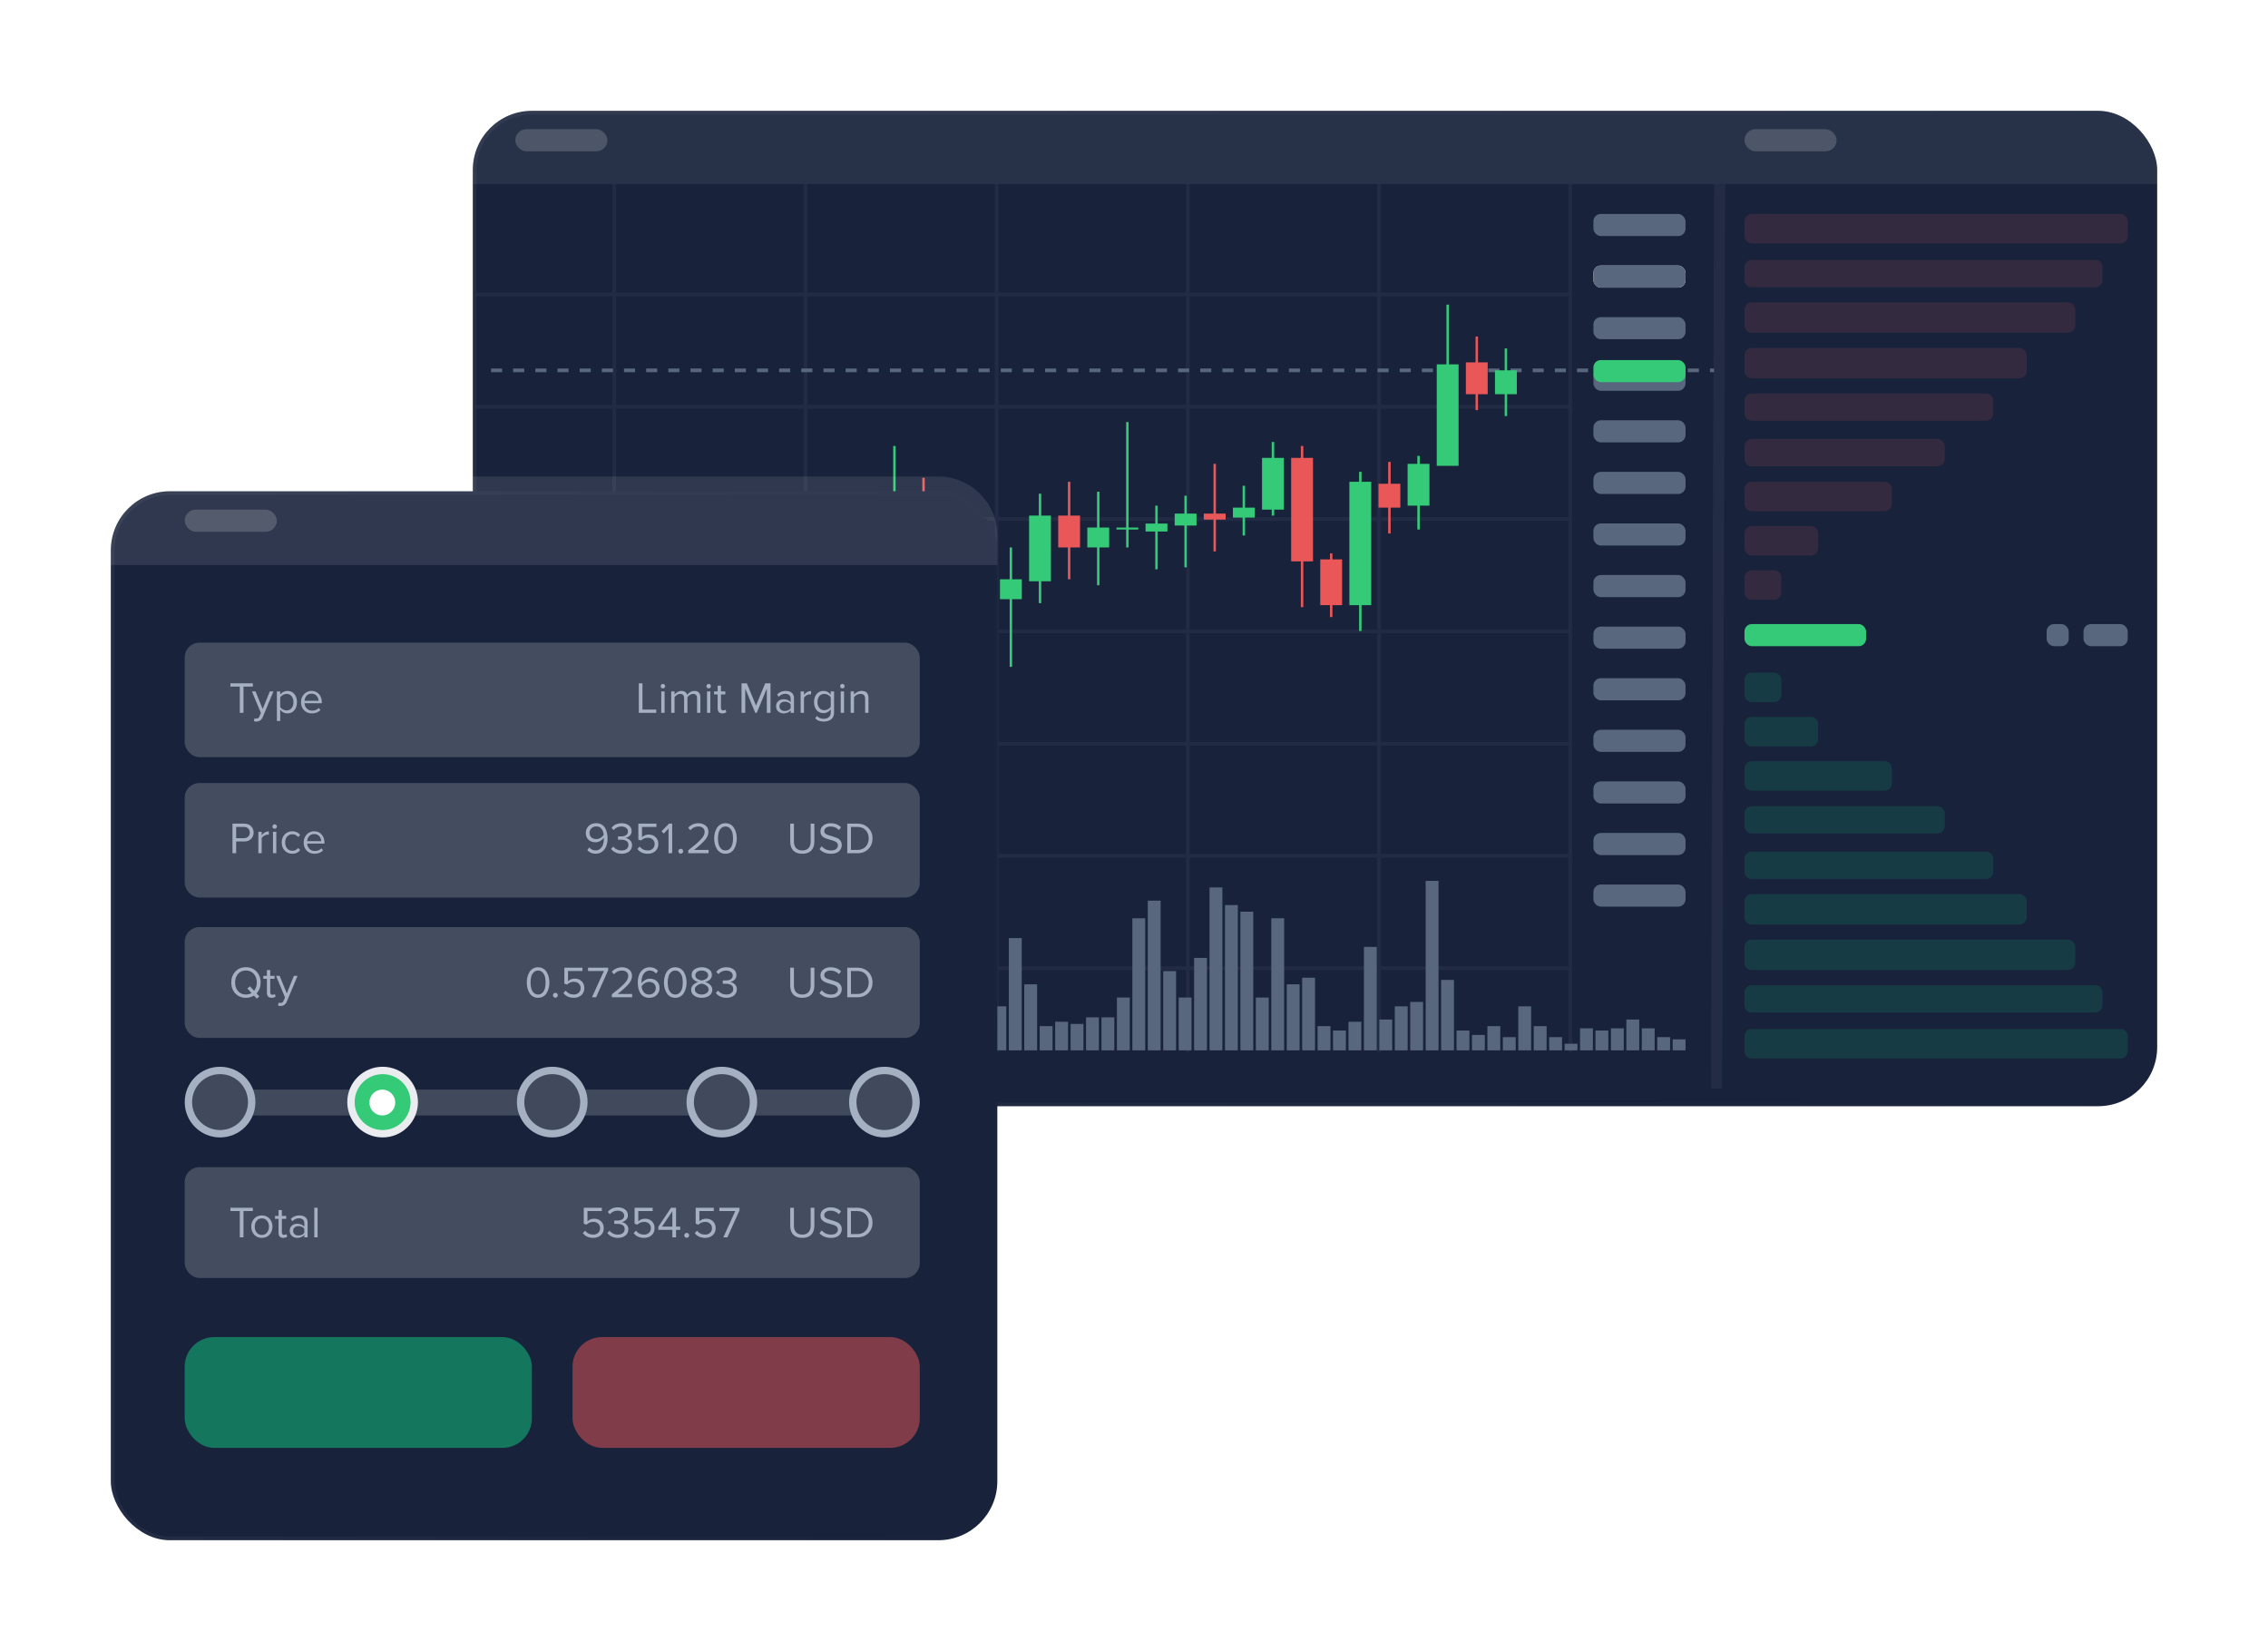 <svg width="614" height="447" viewBox="0 0 614 447" fill="none" xmlns="http://www.w3.org/2000/svg">
<g filter="url(#filter0_d_3105_16485)">
<rect x="128" y="26" width="456" height="269.492" rx="16" fill="#18223B"/>
<rect x="128.5" y="26.5" width="455" height="268.492" rx="15.5" stroke="url(#paint0_linear_3105_16485)"/>
</g>
<g opacity="0.05">
<line x1="425.105" y1="49.827" x2="425.105" y2="284.811" stroke="#EAECEF"/>
<line x1="128.821" y1="79.727" x2="425.427" y2="79.727" stroke="#EAECEF"/>
<line x1="128.821" y1="110.127" x2="425.427" y2="110.127" stroke="#EAECEF"/>
<line x1="128.821" y1="140.527" x2="425.427" y2="140.527" stroke="#EAECEF"/>
<line x1="128.821" y1="170.927" x2="425.427" y2="170.927" stroke="#EAECEF"/>
<line x1="128.821" y1="201.327" x2="425.427" y2="201.327" stroke="#EAECEF"/>
<line x1="128.821" y1="231.727" x2="425.427" y2="231.727" stroke="#EAECEF"/>
<line x1="128.821" y1="262.127" x2="425.427" y2="262.127" stroke="#EAECEF"/>
<line x1="373.343" y1="49.827" x2="373.343" y2="284.811" stroke="#EAECEF"/>
<line x1="321.581" y1="49.827" x2="321.581" y2="284.811" stroke="#EAECEF"/>
<line x1="269.818" y1="49.827" x2="269.818" y2="284.811" stroke="#EAECEF"/>
<line x1="218.057" y1="49.827" x2="218.057" y2="284.811" stroke="#EAECEF"/>
<line x1="166.294" y1="49.827" x2="166.294" y2="284.811" stroke="#EAECEF"/>
</g>
<path d="M128 42C128 33.163 135.163 26 144 26H568C576.837 26 584 33.163 584 42V49.827H128V42Z" fill="white" fill-opacity="0.07"/>
<line x1="465.543" y1="49.832" x2="464.716" y2="294.675" stroke="white" stroke-opacity="0.05" stroke-width="3"/>
<path fill-rule="evenodd" clip-rule="evenodd" d="M472.269 59.922C472.269 58.818 473.165 57.922 474.269 57.922H574.016C575.121 57.922 576.016 58.818 576.016 59.922V63.912C576.016 65.017 575.121 65.912 574.016 65.912H474.269C473.165 65.912 472.269 65.017 472.269 63.912V59.922ZM472.26 72.368C472.26 71.263 473.155 70.368 474.26 70.368H567.211C568.316 70.368 569.211 71.263 569.211 72.368V75.762C569.211 76.867 568.316 77.762 567.211 77.762H474.26C473.155 77.762 472.26 76.867 472.26 75.762V72.368ZM474.26 81.87C473.155 81.87 472.26 82.766 472.26 83.87V88.087C472.26 89.191 473.155 90.087 474.26 90.087H559.817C560.921 90.087 561.817 89.191 561.817 88.087V83.87C561.817 82.766 560.921 81.87 559.817 81.87H474.26ZM472.26 96.195C472.26 95.09 473.155 94.195 474.26 94.195H546.671C547.775 94.195 548.671 95.09 548.671 96.195V100.411C548.671 101.515 547.775 102.411 546.671 102.411H474.26C473.155 102.411 472.26 101.515 472.26 100.411V96.195ZM474.26 106.519C473.155 106.519 472.26 107.414 472.26 108.519V111.914C472.26 113.018 473.155 113.914 474.26 113.914H537.633C538.737 113.914 539.633 113.018 539.633 111.914V108.519C539.633 107.414 538.737 106.519 537.633 106.519H474.26ZM472.26 120.843C472.26 119.739 473.155 118.843 474.26 118.843H524.487C525.591 118.843 526.487 119.739 526.487 120.843V124.238C526.487 125.342 525.591 126.238 524.487 126.238H474.26C473.155 126.238 472.26 125.342 472.26 124.238V120.843ZM474.269 130.43C473.165 130.43 472.269 131.325 472.269 132.43V136.42C472.269 137.524 473.165 138.42 474.269 138.42H510.172C511.276 138.42 512.172 137.524 512.172 136.42V132.43C512.172 131.325 511.276 130.43 510.172 130.43H474.269ZM472.269 144.415C472.269 143.31 473.165 142.415 474.269 142.415H490.221C491.325 142.415 492.221 143.31 492.221 144.415V148.405C492.221 149.509 491.325 150.405 490.221 150.405H474.269C473.165 150.405 472.269 149.509 472.269 148.405V144.415ZM474.269 154.399C473.165 154.399 472.269 155.295 472.269 156.399V160.389C472.269 161.494 473.165 162.389 474.269 162.389H480.245C481.349 162.389 482.245 161.494 482.245 160.389V156.399C482.245 155.295 481.349 154.399 480.245 154.399H474.269Z" fill="#FF6A6A" fill-opacity="0.12"/>
<path fill-rule="evenodd" clip-rule="evenodd" d="M472.269 284.575C472.269 285.68 473.165 286.575 474.269 286.575H574.016C575.121 286.575 576.016 285.68 576.016 284.575V280.585C576.016 279.481 575.121 278.585 574.016 278.585H474.269C473.165 278.585 472.269 279.481 472.269 280.585V284.575ZM472.26 272.13C472.26 273.234 473.155 274.13 474.26 274.13H567.211C568.316 274.13 569.211 273.234 569.211 272.13V268.735C569.211 267.631 568.316 266.735 567.211 266.735H474.26C473.155 266.735 472.26 267.631 472.26 268.735V272.13ZM474.26 262.627C473.155 262.627 472.26 261.732 472.26 260.627V256.411C472.26 255.306 473.155 254.411 474.26 254.411H559.817C560.921 254.411 561.817 255.306 561.817 256.411V260.627C561.817 261.732 560.921 262.627 559.817 262.627H474.26ZM472.26 248.303C472.26 249.407 473.155 250.303 474.26 250.303H546.671C547.775 250.303 548.671 249.407 548.671 248.303V244.087C548.671 242.982 547.775 242.087 546.671 242.087H474.26C473.155 242.087 472.26 242.982 472.26 244.087V248.303ZM474.26 237.978C473.155 237.978 472.26 237.083 472.26 235.978V232.584C472.26 231.479 473.155 230.584 474.26 230.584H537.633C538.737 230.584 539.633 231.479 539.633 232.584V235.978C539.633 237.083 538.737 237.978 537.633 237.978H474.26ZM472.26 223.654C472.26 224.759 473.155 225.654 474.26 225.654H524.487C525.591 225.654 526.487 224.759 526.487 223.654V220.259C526.487 219.155 525.591 218.259 524.487 218.259H474.26C473.155 218.259 472.26 219.155 472.26 220.259V223.654ZM474.269 214.067C473.165 214.067 472.269 213.172 472.269 212.067V208.078C472.269 206.973 473.165 206.078 474.269 206.078H510.172C511.276 206.078 512.172 206.973 512.172 208.078V212.067C512.172 213.172 511.276 214.067 510.172 214.067H474.269ZM472.269 200.083C472.269 201.187 473.165 202.083 474.269 202.083H490.221C491.325 202.083 492.221 201.187 492.221 200.083V196.093C492.221 194.988 491.325 194.093 490.221 194.093H474.269C473.165 194.093 472.269 194.988 472.269 196.093V200.083ZM474.269 190.098C473.165 190.098 472.269 189.202 472.269 188.098V184.108C472.269 183.004 473.165 182.108 474.269 182.108H480.245C481.349 182.108 482.245 183.004 482.245 184.108V188.098C482.245 189.202 481.349 190.098 480.245 190.098H474.269Z" fill="#0ECB81" fill-opacity="0.15"/>
<rect x="472.272" y="34.978" width="24.939" height="5.985" rx="2.993" fill="#E7E7E7" fill-opacity="0.2"/>
<rect x="139.503" y="34.978" width="24.939" height="5.985" rx="2.993" fill="#E7E7E7" fill-opacity="0.2"/>
<path d="M444.472 278.41H447.954V284.37H444.472V278.41Z" fill="#58667E"/>
<path d="M427.751 278.41H431.234V284.37H427.751V278.41Z" fill="#58667E"/>
<path d="M423.575 282.582H427.058V284.37H423.575V282.582Z" fill="#58667E"/>
<path d="M411.035 272.451H414.518V284.37H411.035V272.451Z" fill="#58667E"/>
<path d="M406.856 280.794H410.339V284.37H406.856V280.794Z" fill="#58667E"/>
<path d="M402.675 277.814H406.158V284.37H402.675V277.814Z" fill="#58667E"/>
<path d="M390.139 265.3H393.621V284.37H390.139V265.3Z" fill="#58667E"/>
<path d="M373.421 276.027H376.904V284.37H373.421V276.027Z" fill="#58667E"/>
<path d="M360.884 279.006H364.367V284.37H360.884V279.006Z" fill="#58667E"/>
<path d="M348.349 266.491H351.831V284.37H348.349V266.491Z" fill="#58667E"/>
<path d="M339.988 270.067H343.471V284.37H339.988V270.067Z" fill="#58667E"/>
<path d="M335.806 246.825H339.288V284.37H335.806V246.825Z" fill="#58667E"/>
<path d="M323.272 259.34H326.755V284.37H323.272V259.34Z" fill="#58667E"/>
<path d="M319.091 270.067H322.574V284.37H319.091V270.067Z" fill="#58667E"/>
<path d="M314.912 262.916H318.395V284.37H314.912V262.916Z" fill="#58667E"/>
<path d="M294.016 275.431H297.498V284.37H294.016V275.431Z" fill="#58667E"/>
<path d="M289.836 277.219H293.319V284.37H289.836V277.219Z" fill="#58667E"/>
<path d="M277.291 266.491H280.774V284.37H277.291V266.491Z" fill="#58667E"/>
<path d="M273.119 253.976H276.602V284.37H273.119V253.976Z" fill="#58667E"/>
<path d="M264.762 273.643H268.245V284.37H264.762V273.643Z" fill="#58667E"/>
<path d="M260.579 272.451H264.062V284.37H260.579V272.451Z" fill="#58667E"/>
<path d="M256.4 275.431H259.883V284.37H256.4V275.431Z" fill="#58667E"/>
<path d="M252.216 274.835H255.699V284.37H252.216V274.835Z" fill="#58667E"/>
<path d="M248.043 271.855H251.526V284.37H248.043V271.855Z" fill="#58667E"/>
<path d="M239.683 275.431H243.165V284.37H239.683V275.431Z" fill="#58667E"/>
<path d="M231.325 269.471H234.808V284.369H231.325V269.471Z" fill="#58667E"/>
<path d="M227.146 275.431H230.629V284.37H227.146V275.431Z" fill="#58667E"/>
<path d="M202.064 279.006H205.547V284.37H202.064V279.006Z" fill="#58667E"/>
<path d="M197.893 276.027H201.375V284.37H197.893V276.027Z" fill="#58667E"/>
<path d="M189.531 279.006H193.014V284.37H189.531V279.006Z" fill="#58667E"/>
<path d="M173 279.006H176.483V284.37H173V279.006Z" fill="#58667E"/>
<path d="M169.011 280.38H172.003V284.37H169.011V280.38Z" fill="#58667E"/>
<path d="M165.021 277.387H168.014V284.37H165.021V277.387Z" fill="#58667E"/>
<path d="M161.031 279.382H164.024V284.37H161.031V279.382Z" fill="#58667E"/>
<path d="M157.039 282.375H160.032V284.37H157.039V282.375Z" fill="#58667E"/>
<path d="M153.05 281.377H156.043V284.37H153.05V281.377Z" fill="#58667E"/>
<path d="M452.826 281.39H456.309V284.37H452.826V281.39Z" fill="#58667E"/>
<path d="M448.65 280.794H452.133V284.37H448.65V280.794Z" fill="#58667E"/>
<path d="M440.293 276.027H443.776V284.37H440.293V276.027Z" fill="#58667E"/>
<path d="M436.114 278.41H439.597V284.37H436.114V278.41Z" fill="#58667E"/>
<path d="M431.93 279.006H435.412V284.37H431.93V279.006Z" fill="#58667E"/>
<path d="M419.396 280.794H422.879V284.37H419.396V280.794Z" fill="#58667E"/>
<path d="M415.218 277.814H418.701V284.37H415.218V277.814Z" fill="#58667E"/>
<path d="M398.499 280.198H401.982V284.37H398.499V280.198Z" fill="#58667E"/>
<path d="M394.317 279.006H397.8V284.37H394.317V279.006Z" fill="#58667E"/>
<path d="M385.96 238.482H389.443V284.37H385.96V238.482Z" fill="#58667E"/>
<path d="M381.781 271.259H385.264V284.37H381.781V271.259Z" fill="#58667E"/>
<path d="M377.603 272.451H381.085V284.37H377.603V272.451Z" fill="#58667E"/>
<path d="M369.242 256.361H372.725V284.37H369.242V256.361Z" fill="#58667E"/>
<path d="M365.062 276.623H368.545V284.37H365.062V276.623Z" fill="#58667E"/>
<path d="M356.703 277.814H360.186V284.37H356.703V277.814Z" fill="#58667E"/>
<path d="M352.524 264.704H356.007V284.37H352.524V264.704Z" fill="#58667E"/>
<path d="M344.167 248.613H347.65V284.37H344.167V248.613Z" fill="#58667E"/>
<path d="M331.627 245.037H335.11V284.37H331.627V245.037Z" fill="#58667E"/>
<path d="M327.448 240.27H330.931V284.37H327.448V240.27Z" fill="#58667E"/>
<path d="M310.73 243.845H314.213V284.37H310.73V243.845Z" fill="#58667E"/>
<path d="M306.552 248.613H310.035V284.37H306.552V248.613Z" fill="#58667E"/>
<path d="M302.373 270.067H305.856V284.37H302.373V270.067Z" fill="#58667E"/>
<path d="M298.194 275.431H301.677V284.37H298.194V275.431Z" fill="#58667E"/>
<path d="M285.657 276.623H289.14V284.37H285.657V276.623Z" fill="#58667E"/>
<path d="M281.47 277.814H284.953V284.37H281.47V277.814Z" fill="#58667E"/>
<path d="M268.94 272.451H272.423V284.37H268.94V272.451Z" fill="#58667E"/>
<path d="M243.864 270.663H247.347V284.37H243.864V270.663Z" fill="#58667E"/>
<path d="M235.504 277.219H238.987V284.37H235.504V277.219Z" fill="#58667E"/>
<path d="M222.968 274.835H226.451V284.37H222.968V274.835Z" fill="#58667E"/>
<path d="M218.786 270.663H222.269V284.37H218.786V270.663Z" fill="#58667E"/>
<path d="M214.607 263.512H218.09V284.37H214.607V263.512Z" fill="#58667E"/>
<path d="M210.429 271.855H213.912V284.37H210.429V271.855Z" fill="#58667E"/>
<path d="M206.25 279.602H209.733V284.37H206.25V279.602Z" fill="#58667E"/>
<path d="M193.714 276.623H197.197V284.37H193.714V276.623Z" fill="#58667E"/>
<path d="M185.347 276.623H188.829V284.37H185.347V276.623Z" fill="#58667E"/>
<path d="M181.168 275.431H184.651V284.37H181.168V275.431Z" fill="#58667E"/>
<path d="M176.989 277.814H180.472V284.37H176.989V277.814Z" fill="#58667E"/>
<line x1="132.93" y1="100.268" x2="464.043" y2="100.268" stroke="#58667E" stroke-dasharray="3 3"/>
<rect x="431.374" y="71.888" width="24.939" height="5.985" rx="2" fill="#F7F7F7"/>
<rect x="472.272" y="168.962" width="32.92" height="5.985" rx="2" fill="#35CA77"/>
<rect x="564.05" y="168.962" width="11.971" height="5.985" rx="2" fill="#58667E"/>
<rect x="554.068" y="168.962" width="5.985" height="5.985" rx="2" fill="#58667E"/>
<rect x="404.726" y="100.261" width="5.912" height="6.465" fill="#35CA77"/>
<rect x="407.354" y="94.335" width="0.657" height="18.319" fill="#35CA77"/>
<rect x="381.075" y="125.584" width="5.912" height="11.315" fill="#35CA77"/>
<rect x="383.703" y="123.429" width="0.657" height="19.935" fill="#35CA77"/>
<rect x="341.663" y="123.968" width="5.912" height="14.009" fill="#35CA77"/>
<rect x="344.291" y="119.658" width="0.657" height="19.935" fill="#35CA77"/>
<rect x="333.779" y="137.438" width="5.912" height="2.694" fill="#35CA77"/>
<rect x="336.407" y="131.511" width="0.657" height="13.47" fill="#35CA77"/>
<rect x="318.013" y="139.054" width="5.912" height="3.233" fill="#35CA77"/>
<rect x="320.641" y="134.205" width="0.657" height="19.396" fill="#35CA77"/>
<rect x="310.13" y="141.748" width="5.912" height="2.155" fill="#35CA77"/>
<rect x="312.758" y="136.899" width="0.657" height="17.241" fill="#35CA77"/>
<rect x="294.365" y="142.825" width="5.912" height="5.388" fill="#35CA77"/>
<rect x="296.993" y="133.127" width="0.657" height="25.323" fill="#35CA77"/>
<rect x="286.481" y="139.593" width="5.912" height="8.621" fill="#EA5759"/>
<rect x="289.109" y="130.433" width="0.657" height="26.401" fill="#EA5759"/>
<rect x="278.597" y="139.593" width="5.912" height="17.78" fill="#35CA77"/>
<rect x="281.225" y="133.666" width="0.657" height="29.634" fill="#35CA77"/>
<rect x="239.182" y="135.283" width="5.912" height="21.013" fill="#35CA77"/>
<rect x="241.81" y="120.735" width="0.657" height="47.414" fill="#35CA77"/>
<rect x="223.417" y="182.696" width="5.912" height="33.944" fill="#35CA77"/>
<rect x="226.045" y="179.463" width="0.657" height="56.573" fill="#35CA77"/>
<rect x="215.534" y="216.101" width="5.912" height="17.241" fill="#35CA77"/>
<rect x="218.162" y="209.097" width="0.657" height="38.793" fill="#35CA77"/>
<rect x="207.652" y="232.804" width="5.912" height="10.776" fill="#35CA77"/>
<rect x="210.28" y="229.571" width="0.657" height="21.552" fill="#35CA77"/>
<rect x="176.119" y="200.477" width="5.912" height="5.388" fill="#EA5759"/>
<rect x="178.747" y="184.851" width="0.657" height="23.168" fill="#EA5759"/>
<rect x="168.235" y="200.477" width="5.912" height="11.853" fill="#35CA77"/>
<rect x="170.863" y="194.55" width="0.657" height="23.707" fill="#35CA77"/>
<rect x="160.353" y="199.938" width="5.912" height="12.392" fill="#EA5759"/>
<rect x="162.98" y="196.166" width="0.657" height="27.478" fill="#EA5759"/>
<rect x="152.47" y="186.468" width="5.912" height="14.009" fill="#EA5759"/>
<rect x="155.098" y="185.39" width="0.657" height="16.164" fill="#EA5759"/>
<rect x="144.586" y="186.468" width="5.912" height="9.698" fill="#35CA77"/>
<rect x="147.214" y="175.692" width="0.657" height="30.172" fill="#35CA77"/>
<rect x="136.704" y="196.166" width="5.912" height="10.237" fill="#35CA77"/>
<rect x="139.332" y="192.394" width="0.657" height="14.547" fill="#35CA77"/>
<rect x="128.821" y="205.326" width="5.912" height="1.078" fill="#EA5759"/>
<rect x="131.449" y="188.623" width="0.657" height="26.401" fill="#EA5759"/>
<rect x="199.77" y="243.041" width="5.912" height="15.086" fill="#35CA77"/>
<rect x="202.397" y="232.265" width="0.657" height="39.332" fill="#35CA77"/>
<rect x="191.886" y="245.196" width="5.912" height="12.931" fill="#EA5759"/>
<rect x="194.514" y="237.114" width="0.657" height="46.875" fill="#EA5759"/>
<rect x="184.003" y="205.325" width="5.912" height="40.409" fill="#EA5759"/>
<rect x="186.631" y="195.088" width="0.657" height="60.883" fill="#EA5759"/>
<rect x="231.3" y="155.757" width="5.912" height="26.94" fill="#35CA77"/>
<rect x="233.928" y="133.666" width="0.657" height="51.185" fill="#35CA77"/>
<rect x="270.715" y="156.834" width="5.912" height="5.388" fill="#35CA77"/>
<rect x="273.343" y="148.213" width="0.657" height="32.328" fill="#35CA77"/>
<rect x="262.832" y="147.675" width="5.912" height="14.547" fill="#EA5759"/>
<rect x="265.461" y="148.213" width="0.657" height="31.789" fill="#EA5759"/>
<rect x="254.95" y="147.675" width="5.912" height="4.849" fill="#35CA77"/>
<rect x="257.578" y="143.903" width="0.657" height="22.09" fill="#35CA77"/>
<rect x="247.065" y="135.283" width="5.912" height="17.241" fill="#EA5759"/>
<rect x="249.693" y="129.356" width="0.657" height="24.246" fill="#EA5759"/>
<rect x="302.248" y="142.826" width="5.912" height="0.539" fill="#35CA77"/>
<rect x="304.876" y="114.27" width="0.657" height="33.944" fill="#35CA77"/>
<rect x="365.311" y="130.434" width="5.912" height="33.405" fill="#35CA77"/>
<rect x="367.938" y="127.74" width="0.657" height="43.103" fill="#35CA77"/>
<rect x="373.192" y="130.972" width="5.912" height="6.465" fill="#EA5759"/>
<rect x="375.82" y="125.046" width="0.657" height="19.396" fill="#EA5759"/>
<rect x="325.895" y="139.054" width="5.912" height="1.616" fill="#EA5759"/>
<rect x="328.522" y="125.584" width="0.657" height="23.707" fill="#EA5759"/>
<rect x="357.428" y="151.446" width="5.912" height="12.392" fill="#EA5759"/>
<rect x="360.056" y="149.83" width="0.657" height="17.241" fill="#EA5759"/>
<rect x="349.546" y="123.968" width="5.912" height="28.017" fill="#EA5759"/>
<rect x="352.174" y="120.735" width="0.657" height="43.642" fill="#EA5759"/>
<rect x="396.843" y="98.106" width="5.912" height="8.621" fill="#EA5759"/>
<rect x="399.471" y="91.102" width="0.657" height="19.935" fill="#EA5759"/>
<rect x="388.961" y="98.644" width="5.912" height="27.478" fill="#35CA77"/>
<rect x="391.589" y="82.481" width="0.657" height="32.866" fill="#35CA77"/>
<rect x="431.374" y="57.922" width="24.939" height="5.985" rx="2" fill="#58667E"/>
<rect x="431.374" y="71.888" width="24.939" height="5.985" rx="2" fill="#58667E"/>
<rect x="431.374" y="85.854" width="24.939" height="5.985" rx="2" fill="#58667E"/>
<rect x="431.374" y="99.82" width="24.939" height="5.985" rx="2" fill="#58667E"/>
<rect x="431.374" y="97.481" width="24.939" height="5.985" rx="2" fill="#35CA77"/>
<rect x="431.374" y="113.786" width="24.939" height="5.985" rx="2" fill="#58667E"/>
<rect x="431.374" y="127.752" width="24.939" height="5.985" rx="2" fill="#58667E"/>
<rect x="431.374" y="141.718" width="24.939" height="5.985" rx="2" fill="#58667E"/>
<rect x="431.374" y="155.684" width="24.939" height="5.985" rx="2" fill="#58667E"/>
<rect x="431.374" y="169.65" width="24.939" height="5.985" rx="2" fill="#58667E"/>
<rect x="431.374" y="183.616" width="24.939" height="5.985" rx="2" fill="#58667E"/>
<rect x="431.374" y="197.582" width="24.939" height="5.985" rx="2" fill="#58667E"/>
<rect x="431.374" y="211.548" width="24.939" height="5.985" rx="2" fill="#58667E"/>
<rect x="431.374" y="225.514" width="24.939" height="5.985" rx="2" fill="#58667E"/>
<rect x="431.374" y="239.479" width="24.939" height="5.985" rx="2" fill="#58667E"/>
<g filter="url(#filter1_d_3105_16485)">
<rect x="30" y="129" width="240" height="284" rx="16" fill="#18223B"/>
<rect x="30.5" y="129.5" width="239" height="283" rx="15.5" stroke="url(#paint1_linear_3105_16485)"/>
</g>
<path d="M30 145C30 136.163 37.163 129 46 129H254C262.837 129 270 136.163 270 145V153H30V145Z" fill="white" fill-opacity="0.1"/>
<rect x="50" y="137.978" width="24.939" height="5.985" rx="2.993" fill="#E7E7E7" fill-opacity="0.2"/>
<rect x="50" y="362" width="94" height="30" rx="8" fill="#0ECB81" fill-opacity="0.5"/>
<rect x="155" y="362" width="94" height="30" rx="8" fill="#EA5759" fill-opacity="0.5"/>
<rect x="50" y="251" width="199" height="30" rx="4" fill="#F7F7F7" fill-opacity="0.2"/>
<rect x="50" y="316" width="199" height="30" rx="4" fill="#F7F7F7" fill-opacity="0.2"/>
<rect x="50" y="212" width="199" height="31" rx="4" fill="#F7F7F7" fill-opacity="0.2"/>
<rect x="50" y="174" width="199" height="31" rx="4" fill="#F7F7F7" fill-opacity="0.2"/>
<rect x="204" y="295" width="27" height="7" fill="#E7E7E7" fill-opacity="0.2"/>
<rect x="158" y="295" width="29" height="7" fill="#E7E7E7" fill-opacity="0.2"/>
<rect x="112" y="295" width="29" height="7" fill="#E7E7E7" fill-opacity="0.2"/>
<rect x="68" y="295" width="27" height="7" fill="#E7E7E7" fill-opacity="0.2"/>
<circle cx="59.575" cy="298.379" r="8.567" fill="#E7E7E7" fill-opacity="0.2" stroke="#A6B0C3" stroke-width="2"/>
<circle cx="239.43" cy="298.379" r="8.567" fill="#E7E7E7" fill-opacity="0.2" stroke="#A6B0C3" stroke-width="2"/>
<circle cx="149.504" cy="298.379" r="8.567" fill="#E7E7E7" fill-opacity="0.2" stroke="#A6B0C3" stroke-width="2"/>
<circle cx="195.422" cy="298.379" r="8.567" fill="#E7E7E7" fill-opacity="0.2" stroke="#A6B0C3" stroke-width="2"/>
<circle cx="103.583" cy="298.379" r="8.567" fill="#35CA77" stroke="#EAECEF" stroke-width="2"/>
<circle cx="103.501" cy="298.5" r="3.5" fill="white"/>
<path d="M65.912 193H64.916V185.884H62.384V184.996H68.456V185.884H65.912V193ZM68.752 195.268L68.896 194.452C69.04 194.516 69.204 194.548 69.388 194.548C69.596 194.548 69.768 194.504 69.904 194.416C70.04 194.328 70.156 194.168 70.252 193.936L70.636 193.06L68.212 187.204H69.184L71.116 191.956L73.036 187.204H74.02L71.116 194.176C70.796 194.944 70.228 195.336 69.412 195.352C69.172 195.352 68.952 195.324 68.752 195.268ZM77.815 193.144C76.999 193.144 76.347 192.804 75.859 192.124V195.208H74.959V187.204H75.859V188.068C76.075 187.764 76.355 187.52 76.699 187.336C77.043 187.152 77.415 187.06 77.815 187.06C78.583 187.06 79.203 187.336 79.675 187.888C80.155 188.432 80.395 189.168 80.395 190.096C80.395 191.024 80.155 191.764 79.675 192.316C79.203 192.868 78.583 193.144 77.815 193.144ZM77.587 192.34C78.155 192.34 78.607 192.132 78.943 191.716C79.279 191.292 79.447 190.752 79.447 190.096C79.447 189.44 79.279 188.904 78.943 188.488C78.607 188.072 78.155 187.864 77.587 187.864C77.243 187.864 76.907 187.956 76.579 188.14C76.259 188.316 76.019 188.532 75.859 188.788V191.404C76.019 191.668 76.259 191.892 76.579 192.076C76.907 192.252 77.243 192.34 77.587 192.34ZM84.442 193.144C83.578 193.144 82.87 192.864 82.318 192.304C81.766 191.736 81.49 191 81.49 190.096C81.49 189.248 81.762 188.532 82.306 187.948C82.85 187.356 83.53 187.06 84.346 187.06C85.202 187.06 85.878 187.356 86.374 187.948C86.878 188.532 87.13 189.272 87.13 190.168V190.396H82.438C82.478 190.964 82.686 191.44 83.062 191.824C83.438 192.208 83.926 192.4 84.526 192.4C85.246 192.4 85.842 192.156 86.314 191.668L86.746 192.256C86.154 192.848 85.386 193.144 84.442 193.144ZM86.242 189.736C86.234 189.24 86.066 188.796 85.738 188.404C85.41 188.004 84.942 187.804 84.334 187.804C83.758 187.804 83.302 188 82.966 188.392C82.638 188.784 82.462 189.232 82.438 189.736H86.242Z" fill="#A6B0C3"/>
<path d="M63.932 231H62.936V222.996H66.152C66.928 222.996 67.54 223.228 67.988 223.692C68.436 224.156 68.66 224.728 68.66 225.408C68.66 226.088 68.432 226.66 67.976 227.124C67.528 227.588 66.92 227.82 66.152 227.82H63.932V231ZM66.032 226.932C66.504 226.932 66.888 226.792 67.184 226.512C67.48 226.224 67.628 225.856 67.628 225.408C67.628 224.96 67.48 224.596 67.184 224.316C66.888 224.028 66.504 223.884 66.032 223.884H63.932V226.932H66.032ZM70.843 231H69.943V225.204H70.843V226.14C71.379 225.436 72.023 225.084 72.775 225.084V226.008C72.663 225.984 72.543 225.972 72.415 225.972C72.143 225.972 71.847 226.068 71.527 226.26C71.207 226.452 70.979 226.664 70.843 226.896V231ZM74.348 224.376C74.188 224.376 74.048 224.32 73.928 224.208C73.808 224.088 73.748 223.944 73.748 223.776C73.748 223.608 73.808 223.464 73.928 223.344C74.048 223.224 74.188 223.164 74.348 223.164C74.516 223.164 74.66 223.224 74.78 223.344C74.9 223.464 74.96 223.608 74.96 223.776C74.96 223.944 74.9 224.088 74.78 224.208C74.66 224.32 74.516 224.376 74.348 224.376ZM74.804 231H73.904V225.204H74.804V231ZM79.155 231.144C78.299 231.144 77.603 230.856 77.067 230.28C76.531 229.696 76.263 228.968 76.263 228.096C76.263 227.224 76.531 226.5 77.067 225.924C77.603 225.348 78.299 225.06 79.155 225.06C80.051 225.06 80.759 225.396 81.279 226.068L80.679 226.62C80.311 226.116 79.819 225.864 79.203 225.864C78.595 225.864 78.107 226.072 77.739 226.488C77.379 226.904 77.199 227.44 77.199 228.096C77.199 228.752 77.379 229.292 77.739 229.716C78.107 230.132 78.595 230.34 79.203 230.34C79.811 230.34 80.303 230.088 80.679 229.584L81.279 230.136C80.759 230.808 80.051 231.144 79.155 231.144ZM85.157 231.144C84.293 231.144 83.585 230.864 83.033 230.304C82.481 229.736 82.205 229 82.205 228.096C82.205 227.248 82.477 226.532 83.021 225.948C83.565 225.356 84.245 225.06 85.061 225.06C85.917 225.06 86.593 225.356 87.089 225.948C87.593 226.532 87.845 227.272 87.845 228.168V228.396H83.153C83.193 228.964 83.401 229.44 83.777 229.824C84.153 230.208 84.641 230.4 85.241 230.4C85.961 230.4 86.557 230.156 87.029 229.668L87.461 230.256C86.869 230.848 86.101 231.144 85.157 231.144ZM86.957 227.736C86.949 227.24 86.781 226.796 86.453 226.404C86.125 226.004 85.657 225.804 85.049 225.804C84.473 225.804 84.017 226 83.681 226.392C83.353 226.784 83.177 227.232 83.153 227.736H86.957Z" fill="#A6B0C3"/>
<path d="M66.584 270.144C65.408 270.144 64.452 269.752 63.716 268.968C62.98 268.184 62.612 267.196 62.612 266.004C62.612 264.812 62.98 263.824 63.716 263.04C64.452 262.256 65.408 261.864 66.584 261.864C67.752 261.864 68.704 262.256 69.44 263.04C70.184 263.824 70.556 264.812 70.556 266.004C70.556 267.196 70.188 268.18 69.452 268.956L70.22 269.772L69.524 270.372L68.744 269.544C68.12 269.944 67.4 270.144 66.584 270.144ZM66.584 269.256C67.152 269.256 67.66 269.12 68.108 268.848L66.968 267.612L67.664 267.024L68.792 268.248C69.28 267.648 69.524 266.9 69.524 266.004C69.524 265.052 69.252 264.272 68.708 263.664C68.172 263.056 67.464 262.752 66.584 262.752C65.696 262.752 64.984 263.056 64.448 263.664C63.912 264.272 63.644 265.052 63.644 266.004C63.644 266.948 63.912 267.728 64.448 268.344C64.984 268.952 65.696 269.256 66.584 269.256ZM73.54 270.144C73.116 270.144 72.796 270.028 72.58 269.796C72.364 269.564 72.256 269.228 72.256 268.788V264.996H71.296V264.204H72.256V262.62H73.156V264.204H74.332V264.996H73.156V268.596C73.156 268.82 73.204 269 73.3 269.136C73.404 269.272 73.552 269.34 73.744 269.34C74.008 269.34 74.212 269.26 74.356 269.1L74.62 269.772C74.356 270.02 73.996 270.144 73.54 270.144ZM75.279 272.268L75.423 271.452C75.567 271.516 75.731 271.548 75.915 271.548C76.123 271.548 76.295 271.504 76.431 271.416C76.567 271.328 76.683 271.168 76.779 270.936L77.163 270.06L74.739 264.204H75.711L77.643 268.956L79.563 264.204H80.547L77.643 271.176C77.323 271.944 76.755 272.336 75.939 272.352C75.699 272.352 75.479 272.324 75.279 272.268Z" fill="#A6B0C3"/>
<path d="M65.912 335H64.916V327.884H62.384V326.996H68.456V327.884H65.912V335ZM72.969 334.268C72.449 334.852 71.757 335.144 70.893 335.144C70.029 335.144 69.333 334.852 68.805 334.268C68.285 333.684 68.025 332.96 68.025 332.096C68.025 331.232 68.285 330.512 68.805 329.936C69.333 329.352 70.029 329.06 70.893 329.06C71.757 329.06 72.449 329.352 72.969 329.936C73.497 330.512 73.761 331.232 73.761 332.096C73.761 332.96 73.497 333.684 72.969 334.268ZM69.477 333.692C69.829 334.124 70.301 334.34 70.893 334.34C71.485 334.34 71.953 334.124 72.297 333.692C72.641 333.252 72.813 332.72 72.813 332.096C72.813 331.472 72.641 330.944 72.297 330.512C71.953 330.08 71.485 329.864 70.893 329.864C70.301 329.864 69.829 330.084 69.477 330.524C69.133 330.956 68.961 331.48 68.961 332.096C68.961 332.72 69.133 333.252 69.477 333.692ZM76.692 335.144C76.268 335.144 75.948 335.028 75.732 334.796C75.516 334.564 75.408 334.228 75.408 333.788V329.996H74.448V329.204H75.408V327.62H76.308V329.204H77.484V329.996H76.308V333.596C76.308 333.82 76.356 334 76.452 334.136C76.556 334.272 76.704 334.34 76.896 334.34C77.16 334.34 77.364 334.26 77.508 334.1L77.772 334.772C77.508 335.02 77.148 335.144 76.692 335.144ZM83.279 335H82.379V334.34C81.891 334.876 81.251 335.144 80.46 335.144C79.924 335.144 79.451 334.972 79.043 334.628C78.635 334.284 78.431 333.816 78.431 333.224C78.431 332.616 78.632 332.148 79.031 331.82C79.439 331.484 79.915 331.316 80.46 331.316C81.284 331.316 81.924 331.58 82.379 332.108V331.064C82.379 330.68 82.243 330.38 81.972 330.164C81.7 329.948 81.347 329.84 80.915 329.84C80.236 329.84 79.644 330.108 79.139 330.644L78.719 330.02C79.335 329.38 80.108 329.06 81.035 329.06C81.7 329.06 82.24 329.22 82.656 329.54C83.072 329.86 83.279 330.352 83.279 331.016V335ZM80.784 334.496C81.504 334.496 82.035 334.256 82.379 333.776V332.684C82.035 332.204 81.504 331.964 80.784 331.964C80.368 331.964 80.023 332.084 79.751 332.324C79.487 332.556 79.356 332.86 79.356 333.236C79.356 333.604 79.487 333.908 79.751 334.148C80.023 334.38 80.368 334.496 80.784 334.496ZM85.984 335H85.084V326.996H85.984V335Z" fill="#A6B0C3"/>
<path d="M177.652 193H172.936V184.996H173.932V192.112H177.652V193ZM179.461 186.376C179.301 186.376 179.161 186.32 179.041 186.208C178.921 186.088 178.861 185.944 178.861 185.776C178.861 185.608 178.921 185.464 179.041 185.344C179.161 185.224 179.301 185.164 179.461 185.164C179.629 185.164 179.773 185.224 179.893 185.344C180.013 185.464 180.073 185.608 180.073 185.776C180.073 185.944 180.013 186.088 179.893 186.208C179.773 186.32 179.629 186.376 179.461 186.376ZM179.917 193H179.017V187.204H179.917V193ZM189.609 193H188.709V189.064C188.709 188.264 188.353 187.864 187.641 187.864C187.353 187.864 187.065 187.952 186.777 188.128C186.489 188.304 186.265 188.512 186.105 188.752V193H185.205V189.064C185.205 188.264 184.849 187.864 184.137 187.864C183.857 187.864 183.573 187.952 183.285 188.128C183.005 188.304 182.781 188.516 182.613 188.764V193H181.713V187.204H182.613V188.044C182.757 187.82 183.009 187.6 183.369 187.384C183.729 187.168 184.101 187.06 184.485 187.06C184.909 187.06 185.253 187.16 185.517 187.36C185.781 187.56 185.957 187.82 186.045 188.14C186.221 187.852 186.489 187.6 186.849 187.384C187.209 187.168 187.589 187.06 187.989 187.06C189.069 187.06 189.609 187.644 189.609 188.812V193ZM191.848 186.376C191.688 186.376 191.548 186.32 191.428 186.208C191.308 186.088 191.248 185.944 191.248 185.776C191.248 185.608 191.308 185.464 191.428 185.344C191.548 185.224 191.688 185.164 191.848 185.164C192.016 185.164 192.16 185.224 192.28 185.344C192.4 185.464 192.46 185.608 192.46 185.776C192.46 185.944 192.4 186.088 192.28 186.208C192.16 186.32 192.016 186.376 191.848 186.376ZM192.304 193H191.404V187.204H192.304V193ZM195.563 193.144C195.139 193.144 194.819 193.028 194.603 192.796C194.387 192.564 194.279 192.228 194.279 191.788V187.996H193.319V187.204H194.279V185.62H195.179V187.204H196.355V187.996H195.179V191.596C195.179 191.82 195.227 192 195.323 192.136C195.427 192.272 195.575 192.34 195.767 192.34C196.031 192.34 196.235 192.26 196.379 192.1L196.643 192.772C196.379 193.02 196.019 193.144 195.563 193.144ZM208.592 193H207.596V186.412L204.872 193H204.464L201.752 186.412V193H200.756V184.996H202.184L204.668 191.02L207.164 184.996H208.592V193ZM214.947 193H214.047V192.34C213.559 192.876 212.919 193.144 212.127 193.144C211.591 193.144 211.119 192.972 210.711 192.628C210.303 192.284 210.099 191.816 210.099 191.224C210.099 190.616 210.299 190.148 210.699 189.82C211.107 189.484 211.583 189.316 212.127 189.316C212.951 189.316 213.591 189.58 214.047 190.108V189.064C214.047 188.68 213.911 188.38 213.639 188.164C213.367 187.948 213.015 187.84 212.583 187.84C211.903 187.84 211.311 188.108 210.807 188.644L210.387 188.02C211.003 187.38 211.775 187.06 212.703 187.06C213.367 187.06 213.907 187.22 214.323 187.54C214.739 187.86 214.947 188.352 214.947 189.016V193ZM212.451 192.496C213.171 192.496 213.703 192.256 214.047 191.776V190.684C213.703 190.204 213.171 189.964 212.451 189.964C212.035 189.964 211.691 190.084 211.419 190.324C211.155 190.556 211.023 190.86 211.023 191.236C211.023 191.604 211.155 191.908 211.419 192.148C211.691 192.38 212.035 192.496 212.451 192.496ZM217.652 193H216.752V187.204H217.652V188.14C218.188 187.436 218.832 187.084 219.584 187.084V188.008C219.472 187.984 219.352 187.972 219.224 187.972C218.952 187.972 218.656 188.068 218.336 188.26C218.016 188.452 217.788 188.664 217.652 188.896V193ZM223.041 195.352C222.529 195.352 222.093 195.288 221.733 195.16C221.373 195.04 221.029 194.816 220.701 194.488L221.157 193.816C221.597 194.344 222.225 194.608 223.041 194.608C223.577 194.608 224.021 194.464 224.373 194.176C224.725 193.896 224.901 193.46 224.901 192.868V192.04C224.685 192.344 224.405 192.592 224.061 192.784C223.717 192.976 223.349 193.072 222.957 193.072C222.189 193.072 221.565 192.804 221.085 192.268C220.613 191.724 220.377 190.992 220.377 190.072C220.377 189.152 220.613 188.42 221.085 187.876C221.565 187.332 222.189 187.06 222.957 187.06C223.749 187.06 224.397 187.4 224.901 188.08V187.204H225.801V192.832C225.801 193.72 225.541 194.36 225.021 194.752C224.501 195.152 223.841 195.352 223.041 195.352ZM223.173 192.28C223.517 192.28 223.849 192.188 224.169 192.004C224.497 191.82 224.741 191.596 224.901 191.332V188.8C224.741 188.536 224.501 188.316 224.181 188.14C223.861 187.956 223.525 187.864 223.173 187.864C222.597 187.864 222.141 188.068 221.805 188.476C221.477 188.884 221.312 189.416 221.312 190.072C221.312 190.72 221.481 191.252 221.817 191.668C222.153 192.076 222.605 192.28 223.173 192.28ZM228.047 186.376C227.887 186.376 227.747 186.32 227.627 186.208C227.507 186.088 227.447 185.944 227.447 185.776C227.447 185.608 227.507 185.464 227.627 185.344C227.747 185.224 227.887 185.164 228.047 185.164C228.215 185.164 228.359 185.224 228.479 185.344C228.599 185.464 228.659 185.608 228.659 185.776C228.659 185.944 228.599 186.088 228.479 186.208C228.359 186.32 228.215 186.376 228.047 186.376ZM228.503 193H227.603V187.204H228.503V193ZM235.11 193H234.21V189.208C234.21 188.72 234.098 188.376 233.874 188.176C233.65 187.968 233.33 187.864 232.914 187.864C232.578 187.864 232.25 187.952 231.93 188.128C231.618 188.304 231.374 188.516 231.198 188.764V193H230.298V187.204H231.198V188.044C231.422 187.78 231.722 187.552 232.098 187.36C232.474 187.16 232.862 187.06 233.262 187.06C234.494 187.06 235.11 187.684 235.11 188.932V193Z" fill="#A6B0C3"/>
<path d="M161.228 231.132C160.308 231.132 159.568 230.812 159.008 230.172L159.512 229.428C159.976 229.972 160.548 230.244 161.228 230.244C161.74 230.244 162.172 230.084 162.524 229.764C162.876 229.444 163.124 229.056 163.268 228.6C163.412 228.144 163.484 227.648 163.484 227.112C163.484 226.968 163.48 226.86 163.472 226.788C163.272 227.108 162.964 227.396 162.548 227.652C162.132 227.908 161.688 228.036 161.216 228.036C160.456 228.036 159.828 227.816 159.332 227.376C158.836 226.928 158.588 226.296 158.588 225.48C158.588 224.76 158.844 224.144 159.356 223.632C159.868 223.12 160.544 222.864 161.384 222.864C161.928 222.864 162.404 222.976 162.812 223.2C163.22 223.424 163.54 223.732 163.772 224.124C164.012 224.516 164.188 224.952 164.3 225.432C164.42 225.912 164.48 226.436 164.48 227.004C164.48 227.756 164.368 228.436 164.144 229.044C163.92 229.644 163.556 230.144 163.052 230.544C162.556 230.936 161.948 231.132 161.228 231.132ZM161.444 227.172C161.836 227.172 162.212 227.064 162.572 226.848C162.94 226.632 163.228 226.344 163.436 225.984C163.388 225.392 163.2 224.872 162.872 224.424C162.544 223.976 162.064 223.752 161.432 223.752C160.864 223.752 160.416 223.928 160.088 224.28C159.76 224.632 159.596 225.02 159.596 225.444C159.596 226.004 159.768 226.432 160.112 226.728C160.456 227.024 160.9 227.172 161.444 227.172ZM168.282 231.144C167.642 231.144 167.074 231.02 166.578 230.772C166.082 230.524 165.702 230.208 165.438 229.824L166.026 229.2C166.266 229.52 166.582 229.776 166.974 229.968C167.366 230.16 167.794 230.256 168.258 230.256C168.842 230.256 169.298 230.124 169.626 229.86C169.962 229.588 170.13 229.22 170.13 228.756C170.13 228.276 169.95 227.92 169.59 227.688C169.238 227.456 168.754 227.34 168.138 227.34C167.666 227.34 167.39 227.344 167.31 227.352V226.44C167.398 226.448 167.674 226.452 168.138 226.452C168.682 226.452 169.126 226.344 169.47 226.128C169.822 225.904 169.998 225.572 169.998 225.132C169.998 224.708 169.826 224.376 169.482 224.136C169.146 223.888 168.722 223.764 168.21 223.764C167.402 223.764 166.698 224.088 166.098 224.736L165.546 224.112C166.226 223.288 167.138 222.876 168.282 222.876C169.074 222.876 169.722 223.068 170.226 223.452C170.738 223.828 170.994 224.348 170.994 225.012C170.994 225.54 170.818 225.964 170.466 226.284C170.114 226.596 169.714 226.792 169.266 226.872C169.706 226.912 170.122 227.104 170.514 227.448C170.914 227.792 171.114 228.256 171.114 228.84C171.114 229.52 170.858 230.076 170.346 230.508C169.834 230.932 169.146 231.144 168.282 231.144ZM175.382 231.144C174.15 231.144 173.21 230.716 172.562 229.86L173.174 229.2C173.726 229.904 174.462 230.256 175.382 230.256C175.926 230.256 176.37 230.092 176.714 229.764C177.058 229.436 177.23 229.028 177.23 228.54C177.23 228.02 177.058 227.604 176.714 227.292C176.378 226.972 175.938 226.812 175.394 226.812C174.674 226.812 174.058 227.064 173.546 227.568L172.814 227.316V222.996H177.71V223.884H173.81V226.668C174.29 226.188 174.914 225.948 175.682 225.948C176.386 225.948 176.986 226.18 177.482 226.644C177.978 227.1 178.226 227.72 178.226 228.504C178.226 229.304 177.958 229.944 177.422 230.424C176.886 230.904 176.206 231.144 175.382 231.144ZM181.98 231H180.984V224.316L179.7 225.672L179.1 225.06L181.104 222.996H181.98V231ZM184.762 230.928C184.634 231.056 184.478 231.12 184.294 231.12C184.11 231.12 183.954 231.056 183.826 230.928C183.698 230.8 183.634 230.644 183.634 230.46C183.634 230.276 183.698 230.12 183.826 229.992C183.954 229.864 184.11 229.8 184.294 229.8C184.478 229.8 184.634 229.864 184.762 229.992C184.89 230.12 184.954 230.276 184.954 230.46C184.954 230.644 184.89 230.8 184.762 230.928ZM191.824 231H186.328V230.208C187.16 229.552 187.804 229.032 188.26 228.648C188.724 228.256 189.168 227.844 189.592 227.412C190.024 226.972 190.328 226.584 190.504 226.248C190.68 225.904 190.768 225.564 190.768 225.228C190.768 224.748 190.604 224.384 190.276 224.136C189.948 223.888 189.556 223.764 189.1 223.764C188.18 223.764 187.456 224.1 186.928 224.772L186.316 224.136C186.62 223.736 187.016 223.428 187.504 223.212C188 222.988 188.532 222.876 189.1 222.876C189.828 222.876 190.456 223.08 190.984 223.488C191.52 223.896 191.788 224.476 191.788 225.228C191.788 225.972 191.468 226.716 190.828 227.46C190.188 228.196 189.212 229.08 187.9 230.112H191.824V231ZM196.406 231.144C195.878 231.144 195.41 231.024 195.002 230.784C194.602 230.536 194.282 230.208 194.042 229.8C193.81 229.392 193.634 228.952 193.514 228.48C193.402 228.008 193.346 227.516 193.346 227.004C193.346 226.492 193.402 226 193.514 225.528C193.634 225.056 193.81 224.62 194.042 224.22C194.282 223.812 194.602 223.488 195.002 223.248C195.41 223 195.878 222.876 196.406 222.876C196.926 222.876 197.39 223 197.798 223.248C198.206 223.488 198.526 223.812 198.758 224.22C198.998 224.62 199.174 225.056 199.286 225.528C199.406 226 199.466 226.492 199.466 227.004C199.466 227.516 199.406 228.008 199.286 228.48C199.174 228.952 198.998 229.392 198.758 229.8C198.526 230.208 198.206 230.536 197.798 230.784C197.39 231.024 196.926 231.144 196.406 231.144ZM195.206 229.764C195.526 230.092 195.926 230.256 196.406 230.256C196.886 230.256 197.286 230.092 197.606 229.764C197.926 229.428 198.146 229.028 198.266 228.564C198.386 228.1 198.446 227.58 198.446 227.004C198.446 226.428 198.386 225.908 198.266 225.444C198.146 224.98 197.926 224.584 197.606 224.256C197.286 223.928 196.886 223.764 196.406 223.764C195.926 223.764 195.526 223.928 195.206 224.256C194.886 224.584 194.666 224.98 194.546 225.444C194.426 225.908 194.366 226.428 194.366 227.004C194.366 227.58 194.426 228.1 194.546 228.564C194.666 229.028 194.886 229.428 195.206 229.764Z" fill="#A6B0C3"/>
<path d="M145.672 270.144C145.144 270.144 144.676 270.024 144.268 269.784C143.868 269.536 143.548 269.208 143.308 268.8C143.076 268.392 142.9 267.952 142.78 267.48C142.668 267.008 142.612 266.516 142.612 266.004C142.612 265.492 142.668 265 142.78 264.528C142.9 264.056 143.076 263.62 143.308 263.22C143.548 262.812 143.868 262.488 144.268 262.248C144.676 262 145.144 261.876 145.672 261.876C146.192 261.876 146.656 262 147.064 262.248C147.472 262.488 147.792 262.812 148.024 263.22C148.264 263.62 148.44 264.056 148.552 264.528C148.672 265 148.732 265.492 148.732 266.004C148.732 266.516 148.672 267.008 148.552 267.48C148.44 267.952 148.264 268.392 148.024 268.8C147.792 269.208 147.472 269.536 147.064 269.784C146.656 270.024 146.192 270.144 145.672 270.144ZM144.472 268.764C144.792 269.092 145.192 269.256 145.672 269.256C146.152 269.256 146.552 269.092 146.872 268.764C147.192 268.428 147.412 268.028 147.532 267.564C147.652 267.1 147.712 266.58 147.712 266.004C147.712 265.428 147.652 264.908 147.532 264.444C147.412 263.98 147.192 263.584 146.872 263.256C146.552 262.928 146.152 262.764 145.672 262.764C145.192 262.764 144.792 262.928 144.472 263.256C144.152 263.584 143.932 263.98 143.812 264.444C143.692 264.908 143.632 265.428 143.632 266.004C143.632 266.58 143.692 267.1 143.812 267.564C143.932 268.028 144.152 268.428 144.472 268.764ZM150.821 269.928C150.693 270.056 150.537 270.12 150.353 270.12C150.169 270.12 150.013 270.056 149.885 269.928C149.757 269.8 149.693 269.644 149.693 269.46C149.693 269.276 149.757 269.12 149.885 268.992C150.013 268.864 150.169 268.8 150.353 268.8C150.537 268.8 150.693 268.864 150.821 268.992C150.949 269.12 151.013 269.276 151.013 269.46C151.013 269.644 150.949 269.8 150.821 269.928ZM155.35 270.144C154.118 270.144 153.178 269.716 152.53 268.86L153.142 268.2C153.694 268.904 154.43 269.256 155.35 269.256C155.894 269.256 156.338 269.092 156.682 268.764C157.026 268.436 157.198 268.028 157.198 267.54C157.198 267.02 157.026 266.604 156.682 266.292C156.346 265.972 155.906 265.812 155.362 265.812C154.642 265.812 154.026 266.064 153.514 266.568L152.782 266.316V261.996H157.678V262.884H153.778V265.668C154.258 265.188 154.882 264.948 155.65 264.948C156.354 264.948 156.954 265.18 157.45 265.644C157.946 266.1 158.194 266.72 158.194 267.504C158.194 268.304 157.926 268.944 157.39 269.424C156.854 269.904 156.174 270.144 155.35 270.144ZM161.372 270H160.268L163.496 262.884H159.188V261.996H164.648V262.68L161.372 270ZM171.136 270H165.64V269.208C166.472 268.552 167.116 268.032 167.572 267.648C168.036 267.256 168.48 266.844 168.904 266.412C169.336 265.972 169.64 265.584 169.816 265.248C169.992 264.904 170.08 264.564 170.08 264.228C170.08 263.748 169.916 263.384 169.588 263.136C169.26 262.888 168.868 262.764 168.412 262.764C167.492 262.764 166.768 263.1 166.24 263.772L165.628 263.136C165.932 262.736 166.328 262.428 166.816 262.212C167.312 261.988 167.844 261.876 168.412 261.876C169.14 261.876 169.768 262.08 170.296 262.488C170.832 262.896 171.1 263.476 171.1 264.228C171.1 264.972 170.78 265.716 170.14 266.46C169.5 267.196 168.524 268.08 167.212 269.112H171.136V270ZM175.743 270.144C175.207 270.144 174.735 270.032 174.327 269.808C173.919 269.584 173.595 269.28 173.355 268.896C173.123 268.504 172.947 268.068 172.827 267.588C172.715 267.1 172.659 266.576 172.659 266.016C172.659 265.264 172.771 264.584 172.995 263.976C173.219 263.368 173.579 262.868 174.075 262.476C174.579 262.076 175.191 261.876 175.911 261.876C176.831 261.876 177.571 262.196 178.131 262.836L177.627 263.58C177.163 263.036 176.591 262.764 175.911 262.764C175.415 262.764 174.991 262.92 174.639 263.232C174.295 263.544 174.043 263.932 173.883 264.396C173.731 264.852 173.655 265.356 173.655 265.908C173.655 266.044 173.659 266.148 173.667 266.22C173.867 265.9 174.175 265.612 174.591 265.356C175.015 265.1 175.463 264.972 175.935 264.972C176.695 264.972 177.319 265.196 177.807 265.644C178.303 266.084 178.551 266.712 178.551 267.528C178.551 268.256 178.295 268.876 177.783 269.388C177.271 269.892 176.591 270.144 175.743 270.144ZM175.707 269.256C176.283 269.256 176.731 269.084 177.051 268.74C177.379 268.388 177.543 267.996 177.543 267.564C177.543 267.004 177.371 266.576 177.027 266.28C176.683 265.984 176.239 265.836 175.695 265.836C175.303 265.836 174.927 265.948 174.567 266.172C174.207 266.388 173.915 266.676 173.691 267.036C173.747 267.628 173.939 268.148 174.267 268.596C174.595 269.036 175.075 269.256 175.707 269.256ZM182.809 270.144C182.281 270.144 181.813 270.024 181.405 269.784C181.005 269.536 180.685 269.208 180.445 268.8C180.213 268.392 180.037 267.952 179.917 267.48C179.805 267.008 179.749 266.516 179.749 266.004C179.749 265.492 179.805 265 179.917 264.528C180.037 264.056 180.213 263.62 180.445 263.22C180.685 262.812 181.005 262.488 181.405 262.248C181.813 262 182.281 261.876 182.809 261.876C183.329 261.876 183.793 262 184.201 262.248C184.609 262.488 184.929 262.812 185.161 263.22C185.401 263.62 185.577 264.056 185.689 264.528C185.809 265 185.869 265.492 185.869 266.004C185.869 266.516 185.809 267.008 185.689 267.48C185.577 267.952 185.401 268.392 185.161 268.8C184.929 269.208 184.609 269.536 184.201 269.784C183.793 270.024 183.329 270.144 182.809 270.144ZM181.609 268.764C181.929 269.092 182.329 269.256 182.809 269.256C183.289 269.256 183.689 269.092 184.009 268.764C184.329 268.428 184.549 268.028 184.669 267.564C184.789 267.1 184.849 266.58 184.849 266.004C184.849 265.428 184.789 264.908 184.669 264.444C184.549 263.98 184.329 263.584 184.009 263.256C183.689 262.928 183.289 262.764 182.809 262.764C182.329 262.764 181.929 262.928 181.609 263.256C181.289 263.584 181.069 263.98 180.949 264.444C180.829 264.908 180.769 265.428 180.769 266.004C180.769 266.58 180.829 267.1 180.949 267.564C181.069 268.028 181.289 268.428 181.609 268.764ZM192.016 269.556C191.472 269.948 190.792 270.144 189.976 270.144C189.16 270.144 188.476 269.948 187.924 269.556C187.38 269.164 187.108 268.636 187.108 267.972C187.108 267.468 187.288 267.032 187.648 266.664C188.016 266.296 188.472 266.032 189.016 265.872C188.504 265.728 188.08 265.496 187.744 265.176C187.408 264.848 187.24 264.44 187.24 263.952C187.24 263.28 187.512 262.768 188.056 262.416C188.6 262.056 189.24 261.876 189.976 261.876C190.712 261.876 191.352 262.056 191.896 262.416C192.448 262.768 192.724 263.28 192.724 263.952C192.724 264.44 192.556 264.848 192.22 265.176C191.884 265.496 191.456 265.728 190.936 265.872C191.48 266.032 191.932 266.296 192.292 266.664C192.66 267.032 192.844 267.468 192.844 267.972C192.844 268.628 192.568 269.156 192.016 269.556ZM189.976 265.464C190.136 265.44 190.296 265.4 190.456 265.344C190.624 265.288 190.812 265.212 191.02 265.116C191.228 265.012 191.396 264.872 191.524 264.696C191.652 264.512 191.716 264.308 191.716 264.084C191.716 263.684 191.548 263.364 191.212 263.124C190.884 262.884 190.472 262.764 189.976 262.764C189.472 262.764 189.056 262.884 188.728 263.124C188.4 263.364 188.236 263.684 188.236 264.084C188.236 264.308 188.3 264.512 188.428 264.696C188.556 264.872 188.724 265.012 188.932 265.116C189.14 265.212 189.324 265.288 189.484 265.344C189.652 265.392 189.816 265.432 189.976 265.464ZM189.976 269.256C190.488 269.256 190.924 269.128 191.284 268.872C191.652 268.616 191.836 268.28 191.836 267.864C191.836 267.544 191.708 267.264 191.452 267.024C191.204 266.776 190.948 266.604 190.684 266.508C190.428 266.404 190.192 266.34 189.976 266.316C189.76 266.34 189.52 266.404 189.256 266.508C189 266.604 188.744 266.776 188.488 267.024C188.232 267.264 188.104 267.544 188.104 267.864C188.104 268.28 188.284 268.616 188.644 268.872C189.012 269.128 189.456 269.256 189.976 269.256ZM196.649 270.144C196.009 270.144 195.441 270.02 194.945 269.772C194.449 269.524 194.069 269.208 193.805 268.824L194.393 268.2C194.633 268.52 194.949 268.776 195.341 268.968C195.733 269.16 196.161 269.256 196.625 269.256C197.209 269.256 197.665 269.124 197.993 268.86C198.329 268.588 198.497 268.22 198.497 267.756C198.497 267.276 198.317 266.92 197.957 266.688C197.605 266.456 197.121 266.34 196.505 266.34C196.033 266.34 195.757 266.344 195.677 266.352V265.44C195.765 265.448 196.041 265.452 196.505 265.452C197.049 265.452 197.493 265.344 197.837 265.128C198.189 264.904 198.365 264.572 198.365 264.132C198.365 263.708 198.193 263.376 197.849 263.136C197.513 262.888 197.089 262.764 196.577 262.764C195.769 262.764 195.065 263.088 194.465 263.736L193.913 263.112C194.593 262.288 195.505 261.876 196.649 261.876C197.441 261.876 198.089 262.068 198.593 262.452C199.105 262.828 199.361 263.348 199.361 264.012C199.361 264.54 199.185 264.964 198.833 265.284C198.481 265.596 198.081 265.792 197.633 265.872C198.073 265.912 198.489 266.104 198.881 266.448C199.281 266.792 199.481 267.256 199.481 267.84C199.481 268.52 199.225 269.076 198.713 269.508C198.201 269.932 197.513 270.144 196.649 270.144Z" fill="#A6B0C3"/>
<path d="M160.612 335.144C159.38 335.144 158.44 334.716 157.792 333.86L158.404 333.2C158.956 333.904 159.692 334.256 160.612 334.256C161.156 334.256 161.6 334.092 161.944 333.764C162.288 333.436 162.46 333.028 162.46 332.54C162.46 332.02 162.288 331.604 161.944 331.292C161.608 330.972 161.168 330.812 160.624 330.812C159.904 330.812 159.288 331.064 158.776 331.568L158.044 331.316V326.996H162.94V327.884H159.04V330.668C159.52 330.188 160.144 329.948 160.912 329.948C161.616 329.948 162.216 330.18 162.712 330.644C163.208 331.1 163.456 331.72 163.456 332.504C163.456 333.304 163.188 333.944 162.652 334.424C162.116 334.904 161.436 335.144 160.612 335.144ZM167.27 335.144C166.63 335.144 166.062 335.02 165.566 334.772C165.07 334.524 164.69 334.208 164.426 333.824L165.014 333.2C165.254 333.52 165.57 333.776 165.962 333.968C166.354 334.16 166.782 334.256 167.246 334.256C167.83 334.256 168.286 334.124 168.614 333.86C168.95 333.588 169.118 333.22 169.118 332.756C169.118 332.276 168.938 331.92 168.578 331.688C168.226 331.456 167.742 331.34 167.126 331.34C166.654 331.34 166.378 331.344 166.298 331.352V330.44C166.386 330.448 166.662 330.452 167.126 330.452C167.67 330.452 168.114 330.344 168.458 330.128C168.81 329.904 168.986 329.572 168.986 329.132C168.986 328.708 168.814 328.376 168.47 328.136C168.134 327.888 167.71 327.764 167.198 327.764C166.39 327.764 165.686 328.088 165.086 328.736L164.534 328.112C165.214 327.288 166.126 326.876 167.27 326.876C168.062 326.876 168.71 327.068 169.214 327.452C169.726 327.828 169.982 328.348 169.982 329.012C169.982 329.54 169.806 329.964 169.454 330.284C169.102 330.596 168.702 330.792 168.254 330.872C168.694 330.912 169.11 331.104 169.502 331.448C169.902 331.792 170.102 332.256 170.102 332.84C170.102 333.52 169.846 334.076 169.334 334.508C168.822 334.932 168.134 335.144 167.27 335.144ZM174.37 335.144C173.138 335.144 172.198 334.716 171.55 333.86L172.162 333.2C172.714 333.904 173.45 334.256 174.37 334.256C174.914 334.256 175.358 334.092 175.702 333.764C176.046 333.436 176.218 333.028 176.218 332.54C176.218 332.02 176.046 331.604 175.702 331.292C175.366 330.972 174.926 330.812 174.382 330.812C173.662 330.812 173.046 331.064 172.534 331.568L171.802 331.316V326.996H176.698V327.884H172.798V330.668C173.278 330.188 173.902 329.948 174.67 329.948C175.374 329.948 175.974 330.18 176.47 330.644C176.966 331.1 177.214 331.72 177.214 332.504C177.214 333.304 176.946 333.944 176.41 334.424C175.874 334.904 175.194 335.144 174.37 335.144ZM183.02 335H182.024V332.972H178.22V332.144L181.652 326.996H183.02V332.096H184.148V332.972H183.02V335ZM182.024 332.096V327.92L179.216 332.096H182.024ZM186.375 334.928C186.247 335.056 186.091 335.12 185.907 335.12C185.723 335.12 185.567 335.056 185.439 334.928C185.311 334.8 185.247 334.644 185.247 334.46C185.247 334.276 185.311 334.12 185.439 333.992C185.567 333.864 185.723 333.8 185.907 333.8C186.091 333.8 186.247 333.864 186.375 333.992C186.503 334.12 186.567 334.276 186.567 334.46C186.567 334.644 186.503 334.8 186.375 334.928ZM190.905 335.144C189.673 335.144 188.733 334.716 188.085 333.86L188.697 333.2C189.249 333.904 189.985 334.256 190.905 334.256C191.449 334.256 191.893 334.092 192.237 333.764C192.581 333.436 192.753 333.028 192.753 332.54C192.753 332.02 192.581 331.604 192.237 331.292C191.901 330.972 191.461 330.812 190.917 330.812C190.197 330.812 189.581 331.064 189.069 331.568L188.337 331.316V326.996H193.233V327.884H189.333V330.668C189.813 330.188 190.437 329.948 191.205 329.948C191.909 329.948 192.509 330.18 193.005 330.644C193.501 331.1 193.749 331.72 193.749 332.504C193.749 333.304 193.481 333.944 192.945 334.424C192.409 334.904 191.729 335.144 190.905 335.144ZM196.927 335H195.823L199.051 327.884H194.743V326.996H200.203V327.68L196.927 335Z" fill="#A6B0C3"/>
<path d="M219.624 230.28C219.072 230.856 218.264 231.144 217.2 231.144C216.136 231.144 215.324 230.856 214.764 230.28C214.212 229.696 213.936 228.9 213.936 227.892V222.996H214.932V227.868C214.932 228.612 215.128 229.196 215.52 229.62C215.912 230.044 216.472 230.256 217.2 230.256C217.928 230.256 218.488 230.044 218.88 229.62C219.272 229.196 219.468 228.612 219.468 227.868V222.996H220.464V227.88C220.464 228.896 220.184 229.696 219.624 230.28ZM224.93 231.144C223.634 231.144 222.61 230.72 221.858 229.872L222.446 229.116C223.126 229.876 223.966 230.256 224.966 230.256C225.614 230.256 226.09 230.12 226.394 229.848C226.698 229.568 226.85 229.244 226.85 228.876C226.85 228.596 226.762 228.36 226.586 228.168C226.41 227.976 226.182 227.828 225.902 227.724C225.63 227.612 225.322 227.512 224.978 227.424C224.642 227.336 224.306 227.24 223.97 227.136C223.634 227.024 223.326 226.892 223.046 226.74C222.774 226.588 222.55 226.372 222.374 226.092C222.198 225.812 222.11 225.48 222.11 225.096C222.11 224.44 222.37 223.908 222.89 223.5C223.41 223.084 224.066 222.876 224.858 222.876C226.05 222.876 226.998 223.248 227.702 223.992L227.102 224.724C226.518 224.084 225.746 223.764 224.786 223.764C224.306 223.764 223.91 223.884 223.598 224.124C223.294 224.356 223.142 224.66 223.142 225.036C223.142 225.316 223.258 225.548 223.49 225.732C223.73 225.916 224.022 226.052 224.366 226.14C224.718 226.228 225.098 226.34 225.506 226.476C225.922 226.604 226.302 226.744 226.646 226.896C226.998 227.04 227.29 227.276 227.522 227.604C227.762 227.932 227.882 228.328 227.882 228.792C227.882 229.448 227.638 230.004 227.15 230.46C226.67 230.916 225.93 231.144 224.93 231.144ZM232.106 231H229.37V222.996H232.106C233.33 222.996 234.318 223.376 235.07 224.136C235.83 224.896 236.21 225.852 236.21 227.004C236.21 228.164 235.83 229.12 235.07 229.872C234.318 230.624 233.33 231 232.106 231ZM232.106 230.112C233.05 230.112 233.798 229.816 234.35 229.224C234.902 228.632 235.178 227.892 235.178 227.004C235.178 226.108 234.906 225.364 234.362 224.772C233.818 224.18 233.066 223.884 232.106 223.884H230.366V230.112H232.106Z" fill="#A6B0C3"/>
<path d="M219.624 269.28C219.072 269.856 218.264 270.144 217.2 270.144C216.136 270.144 215.324 269.856 214.764 269.28C214.212 268.696 213.936 267.9 213.936 266.892V261.996H214.932V266.868C214.932 267.612 215.128 268.196 215.52 268.62C215.912 269.044 216.472 269.256 217.2 269.256C217.928 269.256 218.488 269.044 218.88 268.62C219.272 268.196 219.468 267.612 219.468 266.868V261.996H220.464V266.88C220.464 267.896 220.184 268.696 219.624 269.28ZM224.93 270.144C223.634 270.144 222.61 269.72 221.858 268.872L222.446 268.116C223.126 268.876 223.966 269.256 224.966 269.256C225.614 269.256 226.09 269.12 226.394 268.848C226.698 268.568 226.85 268.244 226.85 267.876C226.85 267.596 226.762 267.36 226.586 267.168C226.41 266.976 226.182 266.828 225.902 266.724C225.63 266.612 225.322 266.512 224.978 266.424C224.642 266.336 224.306 266.24 223.97 266.136C223.634 266.024 223.326 265.892 223.046 265.74C222.774 265.588 222.55 265.372 222.374 265.092C222.198 264.812 222.11 264.48 222.11 264.096C222.11 263.44 222.37 262.908 222.89 262.5C223.41 262.084 224.066 261.876 224.858 261.876C226.05 261.876 226.998 262.248 227.702 262.992L227.102 263.724C226.518 263.084 225.746 262.764 224.786 262.764C224.306 262.764 223.91 262.884 223.598 263.124C223.294 263.356 223.142 263.66 223.142 264.036C223.142 264.316 223.258 264.548 223.49 264.732C223.73 264.916 224.022 265.052 224.366 265.14C224.718 265.228 225.098 265.34 225.506 265.476C225.922 265.604 226.302 265.744 226.646 265.896C226.998 266.04 227.29 266.276 227.522 266.604C227.762 266.932 227.882 267.328 227.882 267.792C227.882 268.448 227.638 269.004 227.15 269.46C226.67 269.916 225.93 270.144 224.93 270.144ZM232.106 270H229.37V261.996H232.106C233.33 261.996 234.318 262.376 235.07 263.136C235.83 263.896 236.21 264.852 236.21 266.004C236.21 267.164 235.83 268.12 235.07 268.872C234.318 269.624 233.33 270 232.106 270ZM232.106 269.112C233.05 269.112 233.798 268.816 234.35 268.224C234.902 267.632 235.178 266.892 235.178 266.004C235.178 265.108 234.906 264.364 234.362 263.772C233.818 263.18 233.066 262.884 232.106 262.884H230.366V269.112H232.106Z" fill="#A6B0C3"/>
<path d="M219.624 334.28C219.072 334.856 218.264 335.144 217.2 335.144C216.136 335.144 215.324 334.856 214.764 334.28C214.212 333.696 213.936 332.9 213.936 331.892V326.996H214.932V331.868C214.932 332.612 215.128 333.196 215.52 333.62C215.912 334.044 216.472 334.256 217.2 334.256C217.928 334.256 218.488 334.044 218.88 333.62C219.272 333.196 219.468 332.612 219.468 331.868V326.996H220.464V331.88C220.464 332.896 220.184 333.696 219.624 334.28ZM224.93 335.144C223.634 335.144 222.61 334.72 221.858 333.872L222.446 333.116C223.126 333.876 223.966 334.256 224.966 334.256C225.614 334.256 226.09 334.12 226.394 333.848C226.698 333.568 226.85 333.244 226.85 332.876C226.85 332.596 226.762 332.36 226.586 332.168C226.41 331.976 226.182 331.828 225.902 331.724C225.63 331.612 225.322 331.512 224.978 331.424C224.642 331.336 224.306 331.24 223.97 331.136C223.634 331.024 223.326 330.892 223.046 330.74C222.774 330.588 222.55 330.372 222.374 330.092C222.198 329.812 222.11 329.48 222.11 329.096C222.11 328.44 222.37 327.908 222.89 327.5C223.41 327.084 224.066 326.876 224.858 326.876C226.05 326.876 226.998 327.248 227.702 327.992L227.102 328.724C226.518 328.084 225.746 327.764 224.786 327.764C224.306 327.764 223.91 327.884 223.598 328.124C223.294 328.356 223.142 328.66 223.142 329.036C223.142 329.316 223.258 329.548 223.49 329.732C223.73 329.916 224.022 330.052 224.366 330.14C224.718 330.228 225.098 330.34 225.506 330.476C225.922 330.604 226.302 330.744 226.646 330.896C226.998 331.04 227.29 331.276 227.522 331.604C227.762 331.932 227.882 332.328 227.882 332.792C227.882 333.448 227.638 334.004 227.15 334.46C226.67 334.916 225.93 335.144 224.93 335.144ZM232.106 335H229.37V326.996H232.106C233.33 326.996 234.318 327.376 235.07 328.136C235.83 328.896 236.21 329.852 236.21 331.004C236.21 332.164 235.83 333.12 235.07 333.872C234.318 334.624 233.33 335 232.106 335ZM232.106 334.112C233.05 334.112 233.798 333.816 234.35 333.224C234.902 332.632 235.178 331.892 235.178 331.004C235.178 330.108 234.906 329.364 234.362 328.772C233.818 328.18 233.066 327.884 232.106 327.884H230.366V334.112H232.106Z" fill="#A6B0C3"/>
<defs>
<filter id="filter0_d_3105_16485" x="98" y="0" width="516" height="329.492" filterUnits="userSpaceOnUse" color-interpolation-filters="sRGB">
<feFlood flood-opacity="0" result="BackgroundImageFix"/>
<feColorMatrix in="SourceAlpha" type="matrix" values="0 0 0 0 0 0 0 0 0 0 0 0 0 0 0 0 0 0 127 0" result="hardAlpha"/>
<feOffset dy="4"/>
<feGaussianBlur stdDeviation="15"/>
<feComposite in2="hardAlpha" operator="out"/>
<feColorMatrix type="matrix" values="0 0 0 0 0 0 0 0 0 0 0 0 0 0 0 0 0 0 0.1 0"/>
<feBlend mode="normal" in2="BackgroundImageFix" result="effect1_dropShadow_3105_16485"/>
<feBlend mode="normal" in="SourceGraphic" in2="effect1_dropShadow_3105_16485" result="shape"/>
</filter>
<filter id="filter1_d_3105_16485" x="0" y="103" width="300" height="344" filterUnits="userSpaceOnUse" color-interpolation-filters="sRGB">
<feFlood flood-opacity="0" result="BackgroundImageFix"/>
<feColorMatrix in="SourceAlpha" type="matrix" values="0 0 0 0 0 0 0 0 0 0 0 0 0 0 0 0 0 0 127 0" result="hardAlpha"/>
<feOffset dy="4"/>
<feGaussianBlur stdDeviation="15"/>
<feComposite in2="hardAlpha" operator="out"/>
<feColorMatrix type="matrix" values="0 0 0 0 0 0 0 0 0 0 0 0 0 0 0 0 0 0 0.1 0"/>
<feBlend mode="normal" in2="BackgroundImageFix" result="effect1_dropShadow_3105_16485"/>
<feBlend mode="normal" in="SourceGraphic" in2="effect1_dropShadow_3105_16485" result="shape"/>
</filter>
<linearGradient id="paint0_linear_3105_16485" x1="123.07" y1="46.541" x2="609.106" y2="111.152" gradientUnits="userSpaceOnUse">
<stop stop-color="white" stop-opacity="0.05"/>
<stop offset="1" stop-color="white" stop-opacity="0"/>
</linearGradient>
<linearGradient id="paint1_linear_3105_16485" x1="27.405" y1="150.646" x2="286.592" y2="167.854" gradientUnits="userSpaceOnUse">
<stop stop-color="white" stop-opacity="0.05"/>
<stop offset="1" stop-color="white" stop-opacity="0"/>
</linearGradient>
</defs>
</svg>
